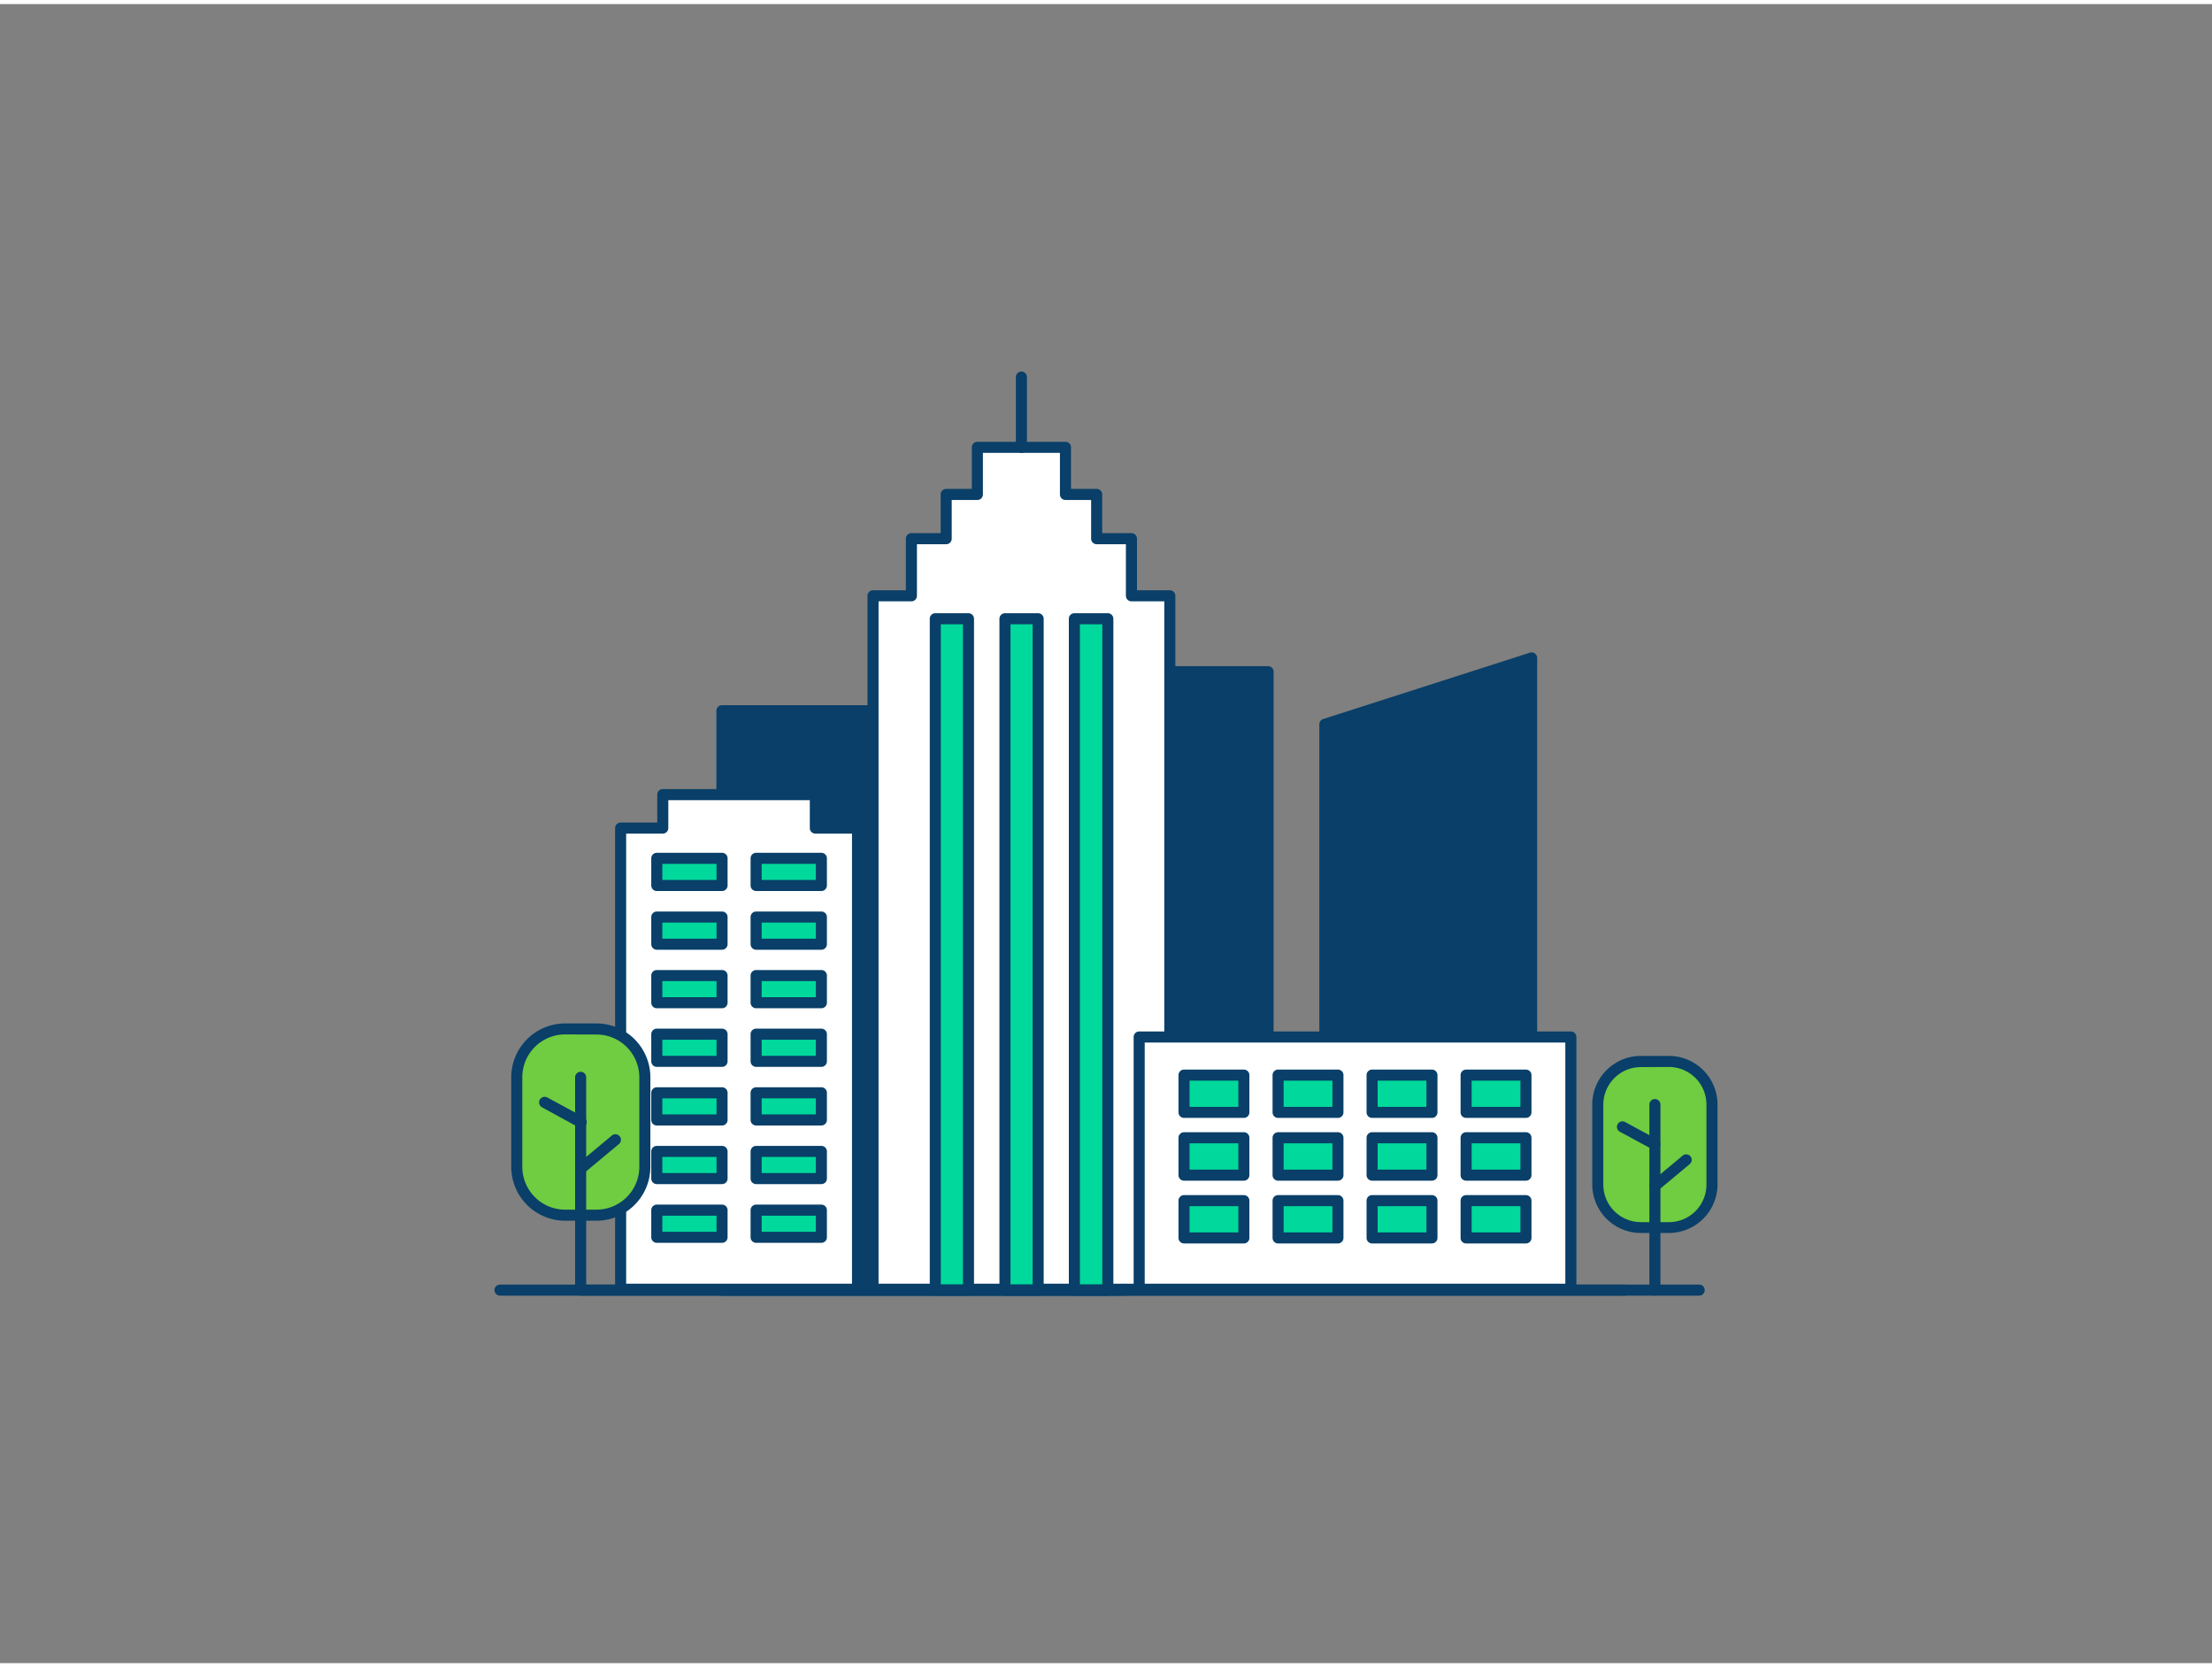 <svg xmlns="http://www.w3.org/2000/svg" viewBox="0 0 400 300" width="406" height="306" class="illustration styles_illustrationTablet__1DWOa"><rect x="0" y="0" width="400" height="300" fill="#808080" stroke="none"/><g id="_228_city_buildings_outline" data-name="#228_city_buildings_outline"><rect x="206" y="120.72" width="23.32" height="102.44" fill="#093f68"></rect><path d="M229.31,224.16H206a1,1,0,0,1-1-1V120.72a1,1,0,0,1,1-1h23.31a1,1,0,0,1,1,1V223.16A1,1,0,0,1,229.31,224.16Zm-22.31-2h21.31V121.72H207Z" fill="#093f68"></path><rect x="130.57" y="127.78" width="72.98" height="104.77" fill="#093f68"></rect><path d="M203.55,233.55h-73a1,1,0,0,1-1-1V127.78a1,1,0,0,1,1-1h73a1,1,0,0,1,1,1V232.55A1,1,0,0,1,203.55,233.55Zm-72-2h71V128.78h-71Z" fill="#093f68"></path><polygon points="239.58 130.23 276.97 118.28 276.97 232.39 239.58 232.39 239.58 130.23" fill="#093f68"></polygon><path d="M277,233.39H239.58a1,1,0,0,1-1-1V130.23a1,1,0,0,1,.7-.95l37.39-12a1,1,0,0,1,.89.15,1,1,0,0,1,.41.81V232.39A1,1,0,0,1,277,233.39Zm-36.39-2H276V119.65L240.58,131Z" fill="#093f68"></path><polygon points="204.6 107 204.6 96.67 198.31 96.67 198.31 88.67 192.67 88.67 192.67 80.15 176.74 80.15 176.74 88.67 171.1 88.67 171.1 96.67 164.81 96.67 164.81 107 157.87 107 157.87 232.39 211.54 232.39 211.54 107 204.6 107" fill="#fff"></polygon><path d="M211.54,233.39H157.87a1,1,0,0,1-1-1V107a1,1,0,0,1,1-1h5.94V96.67a1,1,0,0,1,1-1h5.29v-7a1,1,0,0,1,1-1h4.64V80.15a1,1,0,0,1,1-1h15.93a1,1,0,0,1,1,1v7.52h4.64a1,1,0,0,1,1,1v7h5.29a1,1,0,0,1,1,1V106h5.94a1,1,0,0,1,1,1V232.39A1,1,0,0,1,211.54,233.39Zm-52.67-2h51.67V108H204.6a1,1,0,0,1-1-1V97.67h-5.29a1,1,0,0,1-1-1v-7h-4.64a1,1,0,0,1-1-1V81.15H177.74v7.52a1,1,0,0,1-1,1H172.1v7a1,1,0,0,1-1,1h-5.29V107a1,1,0,0,1-1,1h-5.94Z" fill="#093f68"></path><rect x="169.08" y="111.15" width="6.05" height="121.4" fill="#00d99b"></rect><path d="M175.13,233.55h-6a1,1,0,0,1-1-1V111.15a1,1,0,0,1,1-1h6a1,1,0,0,1,1,1v121.4A1,1,0,0,1,175.13,233.55Zm-5-2h4V112.15h-4Z" fill="#093f68"></path><rect x="181.68" y="111.15" width="6.05" height="121.4" fill="#00d99b"></rect><path d="M187.73,233.55h-6a1,1,0,0,1-1-1V111.15a1,1,0,0,1,1-1h6a1,1,0,0,1,1,1v121.4A1,1,0,0,1,187.73,233.55Zm-5-2h4V112.15h-4Z" fill="#093f68"></path><rect x="194.28" y="111.15" width="6.05" height="121.4" fill="#00d99b"></rect><path d="M200.33,233.55h-6.05a1,1,0,0,1-1-1V111.15a1,1,0,0,1,1-1h6.05a1,1,0,0,1,1,1v121.4A1,1,0,0,1,200.33,233.55Zm-5.05-2h4.05V112.15h-4.05Z" fill="#093f68"></path><path d="M184.7,81.15a1,1,0,0,1-1-1V67.45a1,1,0,1,1,2,0v12.7A1,1,0,0,1,184.7,81.15Z" fill="#093f68"></path><polygon points="147.44 148.99 147.44 142.94 119.85 142.94 119.85 148.99 112.23 148.99 112.23 232.39 155.07 232.39 155.07 148.99 147.44 148.99" fill="#fff"></polygon><path d="M155.07,233.39H112.23a1,1,0,0,1-1-1V149a1,1,0,0,1,1-1h6.62v-5.05a1,1,0,0,1,1-1h27.59a1,1,0,0,1,1,1V148h6.63a1,1,0,0,1,1,1v83.4A1,1,0,0,1,155.07,233.39Zm-41.84-2h40.84V150h-6.63a1,1,0,0,1-1-1v-5.05H120.85V149a1,1,0,0,1-1,1h-6.62Z" fill="#093f68"></path><rect x="118.77" y="154.47" width="11.8" height="4.91" fill="#00d99b"></rect><path d="M130.57,160.38h-11.8a1,1,0,0,1-1-1v-4.91a1,1,0,0,1,1-1h11.8a1,1,0,0,1,1,1v4.91A1,1,0,0,1,130.57,160.38Zm-10.8-2h9.8v-2.91h-9.8Z" fill="#093f68"></path><rect x="136.73" y="154.47" width="11.8" height="4.91" fill="#00d99b"></rect><path d="M148.53,160.38h-11.8a1,1,0,0,1-1-1v-4.91a1,1,0,0,1,1-1h11.8a1,1,0,0,1,1,1v4.91A1,1,0,0,1,148.53,160.38Zm-10.8-2h9.8v-2.91h-9.8Z" fill="#093f68"></path><rect x="118.77" y="165.07" width="11.8" height="4.91" fill="#00d99b"></rect><path d="M130.57,171h-11.8a1,1,0,0,1-1-1v-4.91a1,1,0,0,1,1-1h11.8a1,1,0,0,1,1,1V170A1,1,0,0,1,130.57,171Zm-10.8-2h9.8v-2.91h-9.8Z" fill="#093f68"></path><rect x="136.73" y="165.07" width="11.8" height="4.91" fill="#00d99b"></rect><path d="M148.53,171h-11.8a1,1,0,0,1-1-1v-4.91a1,1,0,0,1,1-1h11.8a1,1,0,0,1,1,1V170A1,1,0,0,1,148.53,171Zm-10.8-2h9.8v-2.91h-9.8Z" fill="#093f68"></path><rect x="118.77" y="175.67" width="11.8" height="4.91" fill="#00d99b"></rect><path d="M130.57,181.58h-11.8a1,1,0,0,1-1-1v-4.91a1,1,0,0,1,1-1h11.8a1,1,0,0,1,1,1v4.91A1,1,0,0,1,130.57,181.58Zm-10.8-2h9.8v-2.91h-9.8Z" fill="#093f68"></path><rect x="136.73" y="175.67" width="11.8" height="4.91" fill="#00d99b"></rect><path d="M148.53,181.58h-11.8a1,1,0,0,1-1-1v-4.91a1,1,0,0,1,1-1h11.8a1,1,0,0,1,1,1v4.91A1,1,0,0,1,148.53,181.58Zm-10.8-2h9.8v-2.91h-9.8Z" fill="#093f68"></path><rect x="118.77" y="186.27" width="11.8" height="4.91" fill="#00d99b"></rect><path d="M130.57,192.18h-11.8a1,1,0,0,1-1-1v-4.91a1,1,0,0,1,1-1h11.8a1,1,0,0,1,1,1v4.91A1,1,0,0,1,130.57,192.18Zm-10.8-2h9.8v-2.91h-9.8Z" fill="#093f68"></path><rect x="136.73" y="186.27" width="11.8" height="4.91" fill="#00d99b"></rect><path d="M148.53,192.18h-11.8a1,1,0,0,1-1-1v-4.91a1,1,0,0,1,1-1h11.8a1,1,0,0,1,1,1v4.91A1,1,0,0,1,148.53,192.18Zm-10.8-2h9.8v-2.91h-9.8Z" fill="#093f68"></path><rect x="118.77" y="196.87" width="11.8" height="4.91" fill="#00d99b"></rect><path d="M130.57,202.78h-11.8a1,1,0,0,1-1-1v-4.91a1,1,0,0,1,1-1h11.8a1,1,0,0,1,1,1v4.91A1,1,0,0,1,130.57,202.78Zm-10.8-2h9.8v-2.91h-9.8Z" fill="#093f68"></path><rect x="136.73" y="196.87" width="11.8" height="4.91" fill="#00d99b"></rect><path d="M148.53,202.78h-11.8a1,1,0,0,1-1-1v-4.91a1,1,0,0,1,1-1h11.8a1,1,0,0,1,1,1v4.91A1,1,0,0,1,148.53,202.78Zm-10.8-2h9.8v-2.91h-9.8Z" fill="#093f68"></path><rect x="118.77" y="207.47" width="11.8" height="4.91" fill="#00d99b"></rect><path d="M130.57,213.38h-11.8a1,1,0,0,1-1-1v-4.91a1,1,0,0,1,1-1h11.8a1,1,0,0,1,1,1v4.91A1,1,0,0,1,130.57,213.38Zm-10.8-2h9.8v-2.91h-9.8Z" fill="#093f68"></path><rect x="136.73" y="207.47" width="11.8" height="4.91" fill="#00d99b"></rect><path d="M148.53,213.38h-11.8a1,1,0,0,1-1-1v-4.91a1,1,0,0,1,1-1h11.8a1,1,0,0,1,1,1v4.91A1,1,0,0,1,148.53,213.38Zm-10.8-2h9.8v-2.91h-9.8Z" fill="#093f68"></path><rect x="118.77" y="218.07" width="11.8" height="4.91" fill="#00d99b"></rect><path d="M130.57,224h-11.8a1,1,0,0,1-1-1v-4.91a1,1,0,0,1,1-1h11.8a1,1,0,0,1,1,1V223A1,1,0,0,1,130.57,224Zm-10.8-2h9.8v-2.91h-9.8Z" fill="#093f68"></path><rect x="136.73" y="218.07" width="11.8" height="4.91" fill="#00d99b"></rect><path d="M148.53,224h-11.8a1,1,0,0,1-1-1v-4.91a1,1,0,0,1,1-1h11.8a1,1,0,0,1,1,1V223A1,1,0,0,1,148.53,224Zm-10.8-2h9.8v-2.91h-9.8Z" fill="#093f68"></path><rect x="206" y="186.78" width="78.06" height="45.61" fill="#fff"></rect><path d="M284.06,233.39H206a1,1,0,0,1-1-1V186.78a1,1,0,0,1,1-1h78.06a1,1,0,0,1,1,1v45.61A1,1,0,0,1,284.06,233.39Zm-77.06-2h76.06V187.78H207Z" fill="#093f68"></path><rect x="214.11" y="193.67" width="10.82" height="6.74" fill="#00d99b"></rect><path d="M224.93,201.41H214.11a1,1,0,0,1-1-1v-6.74a1,1,0,0,1,1-1h10.82a1,1,0,0,1,1,1v6.74A1,1,0,0,1,224.93,201.41Zm-9.82-2h8.82v-4.74h-8.82Z" fill="#093f68"></path><rect x="231.12" y="193.67" width="10.82" height="6.74" fill="#00d99b"></rect><path d="M241.94,201.41H231.12a1,1,0,0,1-1-1v-6.74a1,1,0,0,1,1-1h10.82a1,1,0,0,1,1,1v6.74A1,1,0,0,1,241.94,201.41Zm-9.82-2h8.82v-4.74h-8.82Z" fill="#093f68"></path><rect x="248.12" y="193.67" width="10.82" height="6.74" fill="#00d99b"></rect><path d="M258.94,201.41H248.12a1,1,0,0,1-1-1v-6.74a1,1,0,0,1,1-1h10.82a1,1,0,0,1,1,1v6.74A1,1,0,0,1,258.94,201.41Zm-9.82-2h8.82v-4.74h-8.82Z" fill="#093f68"></path><rect x="265.12" y="193.67" width="10.82" height="6.74" fill="#00d99b"></rect><path d="M275.94,201.41H265.12a1,1,0,0,1-1-1v-6.74a1,1,0,0,1,1-1h10.82a1,1,0,0,1,1,1v6.74A1,1,0,0,1,275.94,201.41Zm-9.82-2h8.82v-4.74h-8.82Z" fill="#093f68"></path><rect x="214.11" y="205.02" width="10.82" height="6.74" fill="#00d99b"></rect><path d="M224.93,212.76H214.11a1,1,0,0,1-1-1V205a1,1,0,0,1,1-1h10.82a1,1,0,0,1,1,1v6.74A1,1,0,0,1,224.93,212.76Zm-9.82-2h8.82V206h-8.82Z" fill="#093f68"></path><rect x="231.12" y="205.02" width="10.82" height="6.74" fill="#00d99b"></rect><path d="M241.94,212.76H231.12a1,1,0,0,1-1-1V205a1,1,0,0,1,1-1h10.82a1,1,0,0,1,1,1v6.74A1,1,0,0,1,241.94,212.76Zm-9.82-2h8.82V206h-8.82Z" fill="#093f68"></path><rect x="248.12" y="205.02" width="10.82" height="6.74" fill="#00d99b"></rect><path d="M258.94,212.76H248.12a1,1,0,0,1-1-1V205a1,1,0,0,1,1-1h10.82a1,1,0,0,1,1,1v6.74A1,1,0,0,1,258.94,212.76Zm-9.82-2h8.82V206h-8.82Z" fill="#093f68"></path><rect x="265.12" y="205.02" width="10.82" height="6.74" fill="#00d99b"></rect><path d="M275.94,212.76H265.12a1,1,0,0,1-1-1V205a1,1,0,0,1,1-1h10.82a1,1,0,0,1,1,1v6.74A1,1,0,0,1,275.94,212.76Zm-9.82-2h8.82V206h-8.82Z" fill="#093f68"></path><rect x="214.11" y="216.37" width="10.82" height="6.74" fill="#00d99b"></rect><path d="M224.93,224.11H214.11a1,1,0,0,1-1-1v-6.74a1,1,0,0,1,1-1h10.82a1,1,0,0,1,1,1v6.74A1,1,0,0,1,224.93,224.11Zm-9.82-2h8.82v-4.74h-8.82Z" fill="#093f68"></path><rect x="231.12" y="216.37" width="10.82" height="6.74" fill="#00d99b"></rect><path d="M241.94,224.11H231.12a1,1,0,0,1-1-1v-6.74a1,1,0,0,1,1-1h10.82a1,1,0,0,1,1,1v6.74A1,1,0,0,1,241.94,224.11Zm-9.82-2h8.82v-4.74h-8.82Z" fill="#093f68"></path><rect x="248.12" y="216.37" width="10.82" height="6.74" fill="#00d99b"></rect><path d="M258.94,224.11H248.12a1,1,0,0,1-1-1v-6.74a1,1,0,0,1,1-1h10.82a1,1,0,0,1,1,1v6.74A1,1,0,0,1,258.94,224.11Zm-9.82-2h8.82v-4.74h-8.82Z" fill="#093f68"></path><rect x="265.12" y="216.37" width="10.82" height="6.74" fill="#00d99b"></rect><path d="M275.94,224.11H265.12a1,1,0,0,1-1-1v-6.74a1,1,0,0,1,1-1h10.82a1,1,0,0,1,1,1v6.74A1,1,0,0,1,275.94,224.11Zm-9.82-2h8.82v-4.74h-8.82Z" fill="#093f68"></path><rect x="288.93" y="191.18" width="20.65" height="30.04" rx="7.79" fill="#70cc40"></rect><path d="M301.79,222.22h-5.07a8.8,8.8,0,0,1-8.79-8.79V199a8.8,8.8,0,0,1,8.79-8.8h5.07a8.8,8.8,0,0,1,8.79,8.8v14.45A8.8,8.8,0,0,1,301.79,222.22Zm-5.07-30a6.8,6.8,0,0,0-6.79,6.8v14.45a6.8,6.8,0,0,0,6.79,6.79h5.07a6.79,6.79,0,0,0,6.79-6.79V199a6.8,6.8,0,0,0-6.79-6.8Z" fill="#093f68"></path><path d="M299.26,233.55a1,1,0,0,1-1-1V199a1,1,0,0,1,2,0v33.58A1,1,0,0,1,299.26,233.55Z" fill="#093f68"></path><line x1="299.26" y1="213.71" x2="304.86" y2="209.04" fill="#70cc40"></line><path d="M299.26,214.71a1,1,0,0,1-.77-.36,1,1,0,0,1,.13-1.4l5.6-4.67a1,1,0,1,1,1.28,1.53l-5.6,4.67A1,1,0,0,1,299.26,214.71Z" fill="#093f68"></path><line x1="299.26" y1="206.2" x2="293.4" y2="203.03" fill="#70cc40"></line><path d="M299.25,207.2a.89.89,0,0,1-.47-.12l-5.86-3.17a1,1,0,0,1,.95-1.76l5.86,3.18a1,1,0,0,1,.4,1.35A1,1,0,0,1,299.25,207.2Z" fill="#093f68"></path><path d="M293.77,233.55H105a1,1,0,0,1,0-2H293.77a1,1,0,0,1,0,2Z" fill="#093f68"></path><path d="M307.26,233.55H90.42a1,1,0,0,1,0-2H307.26a1,1,0,0,1,0,2Z" fill="#093f68"></path><rect x="93.45" y="185.33" width="23.16" height="33.69" rx="8.74" fill="#70cc40"></rect><path d="M107.87,220h-5.68a9.75,9.75,0,0,1-9.74-9.74V194.07a9.75,9.75,0,0,1,9.74-9.74h5.68a9.75,9.75,0,0,1,9.74,9.74v16.21A9.75,9.75,0,0,1,107.87,220Zm-5.68-33.69a7.75,7.75,0,0,0-7.74,7.74v16.21a7.75,7.75,0,0,0,7.74,7.74h5.68a7.75,7.75,0,0,0,7.74-7.74V194.07a7.75,7.75,0,0,0-7.74-7.74Z" fill="#093f68"></path><path d="M105,194.07v37.65" fill="#70cc40"></path><path d="M105,232.72a1,1,0,0,1-1-1V194.07a1,1,0,0,1,2,0v37.65A1,1,0,0,1,105,232.72Z" fill="#093f68"></path><line x1="105.03" y1="210.6" x2="111.32" y2="205.36" fill="#70cc40"></line><path d="M105,211.6a1,1,0,0,1-.77-.36,1,1,0,0,1,.13-1.41l6.29-5.24a1,1,0,0,1,1.4.13,1,1,0,0,1-.12,1.41l-6.29,5.24A1,1,0,0,1,105,211.6Z" fill="#093f68"></path><line x1="105.03" y1="202.17" x2="98.46" y2="198.61" fill="#70cc40"></line><path d="M105,203.17a1.07,1.07,0,0,1-.48-.12L98,199.49a1,1,0,0,1,1-1.76l6.57,3.56a1,1,0,0,1,.4,1.36A1,1,0,0,1,105,203.17Z" fill="#093f68"></path></g></svg>